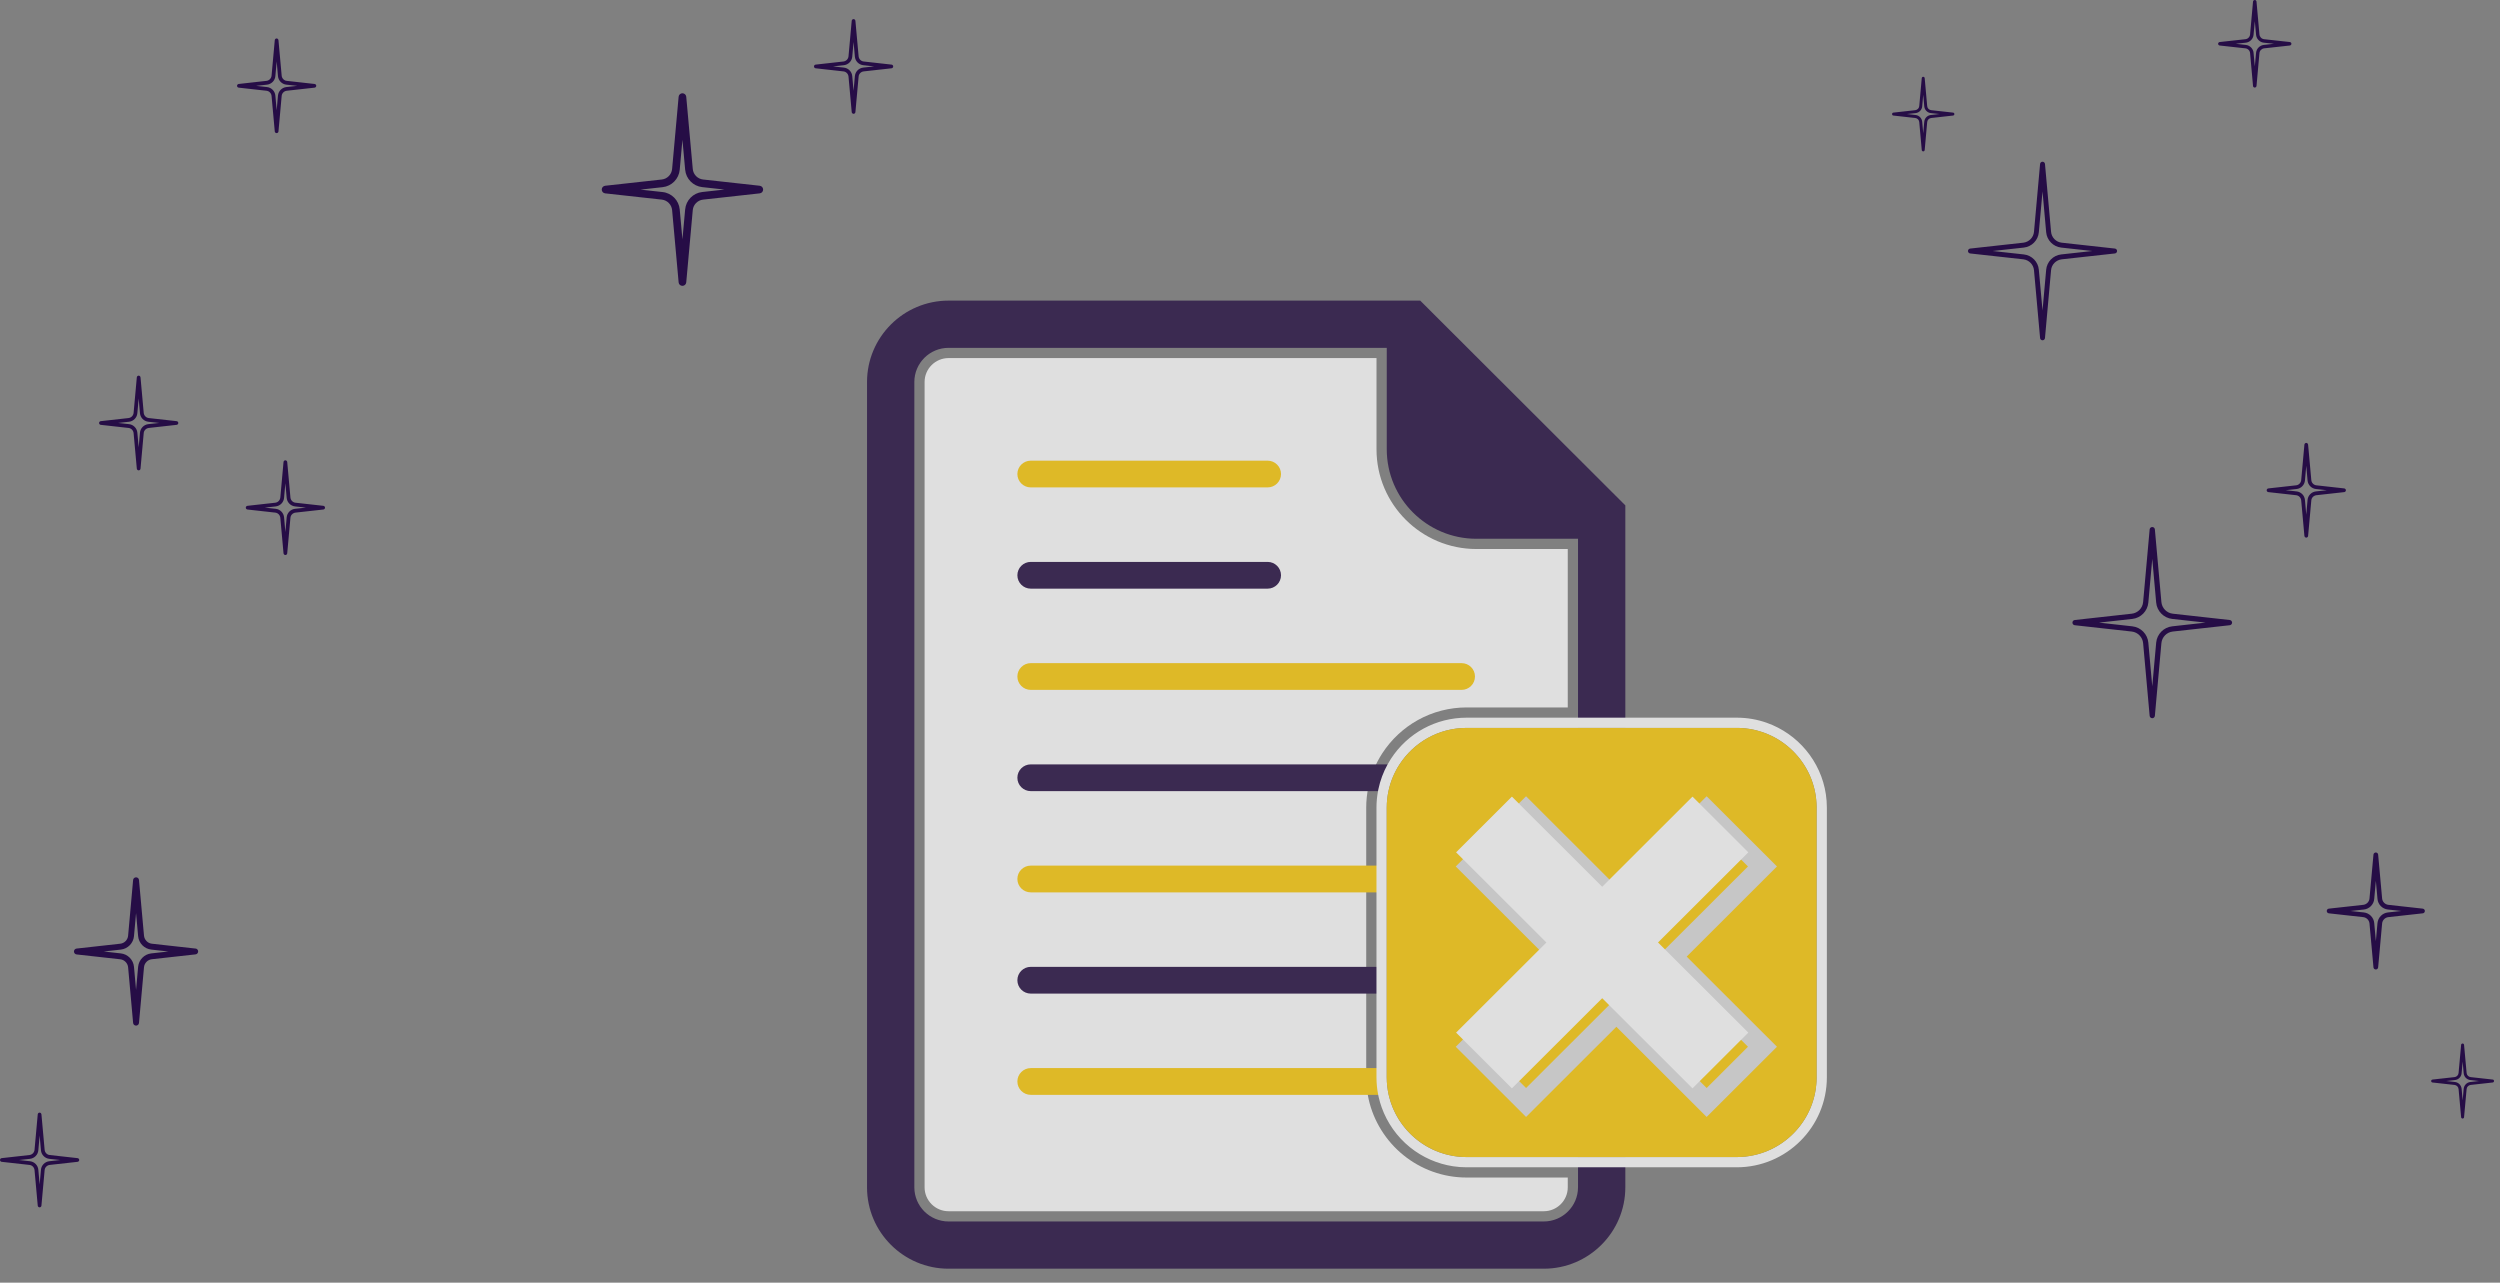 <svg width="306" height="157" viewBox="0 0 306 157" fill="none" xmlns="http://www.w3.org/2000/svg">
<rect x="0" y="0" width="306" height="157" fill="#808080" stroke="none"/>
<g opacity="0.75" clip-path="url(#clip0_28_258)">
<path d="M167.225 98.855V131.864C167.225 132.771 167.326 133.678 167.525 134.56C168.127 137.232 169.64 139.661 171.785 141.395C172.856 142.262 174.053 142.937 175.343 143.403C176.679 143.885 178.082 144.13 179.511 144.13H191.894V145.327C191.894 146.942 190.578 148.255 188.962 148.255H116.102C114.485 148.255 113.17 146.942 113.17 145.327V46.757C113.17 45.142 114.485 43.829 116.102 43.829H168.485V55.002C168.485 61.727 173.966 67.199 180.703 67.199H191.894V86.59H179.511C177.428 86.59 175.367 87.123 173.552 88.131C171.797 89.107 170.292 90.512 169.197 92.195C168.376 93.46 167.802 94.847 167.491 96.316C167.315 97.148 167.225 98.002 167.225 98.855Z" fill="white"/>
<path d="M180.537 82.805C180.537 81.901 179.803 81.168 178.897 81.168H126.167C125.261 81.168 124.527 81.901 124.527 82.805C124.527 83.71 125.261 84.442 126.167 84.442H178.897C179.803 84.442 180.537 83.71 180.537 82.805Z" fill="#FECC09"/>
<path d="M126.167 72.051H155.156C156.062 72.051 156.796 71.318 156.796 70.414C156.796 69.51 156.062 68.777 155.156 68.777H126.167C125.261 68.777 124.527 69.51 124.527 70.414C124.527 71.318 125.261 72.051 126.167 72.051Z" fill="#240D42"/>
<path d="M126.167 59.659H155.156C156.062 59.659 156.796 58.926 156.796 58.022C156.796 57.118 156.062 56.385 155.156 56.385H126.167C125.261 56.385 124.527 57.118 124.527 58.022C124.527 58.926 125.261 59.659 126.167 59.659Z" fill="#FECC09"/>
<path d="M198.94 61.858V89.096H193.149V65.945H180.703C174.658 65.945 169.74 61.036 169.74 55.002V42.576H116.102C113.793 42.576 111.915 44.451 111.915 46.757V145.327C111.915 147.633 113.793 149.508 116.102 149.508H188.961C191.27 149.508 193.149 147.633 193.149 145.327V141.623H198.94V145.327C198.94 150.821 194.463 155.289 188.961 155.289H116.102C110.6 155.289 106.124 150.821 106.124 145.327V46.757C106.124 41.264 110.6 36.795 116.102 36.795H173.835L198.94 61.858Z" fill="#240D42"/>
<path d="M126.167 134.009H169.358C169.244 133.311 169.184 132.594 169.184 131.865V130.735H126.167C125.261 130.735 124.527 131.468 124.527 132.372C124.527 133.277 125.261 134.009 126.167 134.009Z" fill="#FECC09"/>
<path d="M126.167 121.617H169.184V118.342H126.167C125.261 118.342 124.527 119.075 124.527 119.98C124.527 120.884 125.261 121.617 126.167 121.617V121.617Z" fill="#240D42"/>
<path d="M126.167 109.226H169.184V105.951H126.167C125.261 105.951 124.527 106.684 124.527 107.588C124.527 108.492 125.261 109.225 126.167 109.225V109.226Z" fill="#FECC09"/>
<path d="M126.167 93.56C125.261 93.56 124.527 94.293 124.527 95.197C124.527 96.101 125.261 96.834 126.167 96.834H169.338C169.514 95.688 169.837 94.59 170.288 93.559H126.167V93.56Z" fill="#240D42"/>
<path d="M223.487 97.221C222.879 93.158 220.04 89.813 216.258 88.473C215.106 88.065 213.867 87.843 212.577 87.843H179.511C175.761 87.843 172.299 89.725 170.25 92.877C170.105 93.101 169.969 93.328 169.842 93.56C169.32 94.504 168.943 95.516 168.719 96.575C168.701 96.661 168.684 96.747 168.667 96.834C168.543 97.499 168.48 98.178 168.48 98.855V131.864C168.48 132.584 168.551 133.305 168.691 134.009C168.71 134.102 168.729 134.193 168.75 134.284C168.845 134.709 168.966 135.126 169.113 135.535C169.789 137.435 170.99 139.139 172.576 140.422C174.102 141.657 175.938 142.46 177.867 142.753C178.409 142.835 178.959 142.877 179.511 142.877H212.577C218.66 142.877 223.608 137.937 223.608 131.864V98.855C223.608 98.3 223.567 97.754 223.487 97.221ZM222.353 131.864C222.353 131.956 222.351 132.048 222.349 132.139C222.347 132.211 222.344 132.284 222.341 132.357C222.337 132.439 222.331 132.52 222.325 132.601C222.323 132.635 222.32 132.67 222.317 132.705C222.299 132.913 222.275 133.119 222.244 133.323C222.239 133.354 222.234 133.385 222.229 133.416C222.227 133.434 222.224 133.452 222.22 133.469C222.209 133.537 222.197 133.605 222.185 133.673C222.17 133.753 222.153 133.833 222.136 133.911C222.13 133.944 222.122 133.978 222.115 134.01C222.096 134.093 222.076 134.177 222.055 134.259C222.045 134.297 222.035 134.335 222.025 134.373C222.005 134.45 221.984 134.526 221.961 134.601C221.95 134.639 221.94 134.676 221.927 134.714C221.917 134.751 221.904 134.789 221.892 134.826C221.881 134.864 221.868 134.902 221.855 134.938C221.844 134.975 221.831 135.012 221.818 135.049C221.805 135.086 221.792 135.124 221.779 135.16C221.752 135.233 221.725 135.307 221.697 135.38C221.669 135.452 221.64 135.525 221.609 135.596C221.58 135.668 221.549 135.74 221.517 135.811C221.486 135.882 221.453 135.952 221.42 136.023C221.387 136.093 221.353 136.163 221.317 136.232C221.283 136.301 221.248 136.369 221.211 136.438C221.18 136.497 221.147 136.557 221.114 136.615C221.108 136.625 221.103 136.636 221.097 136.645C221.064 136.704 221.03 136.762 220.996 136.82C220.991 136.829 220.985 136.839 220.979 136.848C220.945 136.906 220.91 136.963 220.874 137.021C220.869 137.029 220.864 137.037 220.859 137.043C220.822 137.102 220.785 137.161 220.746 137.219C220.743 137.223 220.74 137.228 220.737 137.233C220.697 137.294 220.656 137.354 220.614 137.414C220.608 137.423 220.602 137.433 220.595 137.442C220.556 137.496 220.517 137.551 220.478 137.605C220.475 137.61 220.472 137.614 220.469 137.617C220.426 137.677 220.382 137.735 220.337 137.793C220.337 137.794 220.336 137.795 220.334 137.797C220.287 137.857 220.24 137.918 220.192 137.977H220.191C220.143 138.038 220.094 138.097 220.045 138.156C220.044 138.156 220.043 138.158 220.042 138.158C219.995 138.214 219.947 138.269 219.899 138.324C219.844 138.386 219.787 138.448 219.73 138.509C219.681 138.562 219.631 138.615 219.58 138.667C219.576 138.671 219.572 138.674 219.569 138.678C219.517 138.731 219.464 138.784 219.411 138.836C219.409 138.838 219.405 138.841 219.403 138.844C219.348 138.897 219.293 138.949 219.238 139C219.236 139.002 219.234 139.004 219.233 139.006C219.177 139.058 219.12 139.11 219.062 139.161L219.059 139.163C219 139.216 218.941 139.266 218.882 139.317C218.822 139.367 218.761 139.417 218.7 139.466C218.699 139.467 218.698 139.468 218.697 139.469C218.639 139.515 218.581 139.561 218.523 139.606C218.512 139.614 218.502 139.622 218.491 139.629C218.437 139.671 218.383 139.711 218.327 139.752C218.321 139.757 218.315 139.761 218.308 139.766C218.246 139.811 218.184 139.855 218.122 139.898C218.069 139.934 218.015 139.97 217.962 140.005C217.955 140.011 217.948 140.015 217.94 140.02C217.922 140.032 217.904 140.044 217.886 140.055C217.838 140.087 217.791 140.117 217.742 140.147C217.729 140.156 217.715 140.165 217.7 140.173C217.649 140.204 217.598 140.236 217.546 140.266C217.525 140.278 217.505 140.291 217.484 140.303C217.435 140.331 217.385 140.359 217.336 140.387C217.316 140.399 217.295 140.41 217.274 140.421C217.217 140.453 217.159 140.484 217.1 140.514C217.075 140.528 217.05 140.541 217.023 140.554C216.976 140.578 216.929 140.602 216.881 140.626C216.88 140.626 216.878 140.627 216.877 140.628C216.82 140.656 216.762 140.683 216.704 140.71C216.702 140.712 216.699 140.712 216.697 140.714C216.668 140.727 216.639 140.74 216.611 140.753C216.531 140.79 216.451 140.825 216.37 140.859C216.336 140.873 216.303 140.887 216.269 140.901C216.237 140.914 216.206 140.927 216.174 140.939C216.151 140.948 216.128 140.958 216.104 140.966C216.071 140.979 216.039 140.992 216.006 141.004C215.945 141.027 215.884 141.049 215.822 141.071C215.788 141.083 215.754 141.095 215.719 141.107C215.678 141.12 215.637 141.134 215.595 141.147C215.557 141.16 215.519 141.172 215.481 141.184C215.443 141.196 215.404 141.208 215.366 141.219C215.289 141.242 215.212 141.264 215.133 141.285C215.091 141.297 215.047 141.308 215.003 141.319C214.969 141.328 214.934 141.337 214.899 141.345C214.861 141.355 214.821 141.364 214.782 141.373C214.428 141.455 214.066 141.518 213.698 141.56C213.657 141.565 213.616 141.569 213.575 141.573C213.449 141.586 213.323 141.596 213.196 141.605C213.118 141.609 213.04 141.613 212.961 141.616C212.833 141.621 212.706 141.624 212.577 141.624H179.511C179.37 141.624 179.23 141.621 179.091 141.615C179 141.611 178.91 141.606 178.821 141.599C178.763 141.595 178.705 141.591 178.648 141.586C178.577 141.579 178.506 141.573 178.435 141.565C178.377 141.558 178.318 141.552 178.259 141.544C178.224 141.54 178.189 141.535 178.154 141.529C178.107 141.523 178.061 141.516 178.015 141.509C177.956 141.5 177.898 141.491 177.841 141.481C177.799 141.474 177.756 141.466 177.714 141.458C177.685 141.453 177.655 141.447 177.626 141.441C177.565 141.429 177.504 141.417 177.443 141.403C177.397 141.394 177.352 141.384 177.308 141.373C177.274 141.365 177.24 141.357 177.206 141.349C177.196 141.347 177.185 141.344 177.175 141.342C177.115 141.327 177.054 141.312 176.994 141.296C176.986 141.294 176.978 141.291 176.969 141.288C176.919 141.275 176.87 141.262 176.82 141.248C176.797 141.241 176.774 141.234 176.752 141.227C176.698 141.212 176.646 141.196 176.593 141.179C176.59 141.179 176.586 141.177 176.582 141.176C176.53 141.16 176.478 141.143 176.427 141.126C176.399 141.117 176.371 141.107 176.344 141.097C176.309 141.086 176.273 141.074 176.238 141.06C176.211 141.051 176.184 141.042 176.157 141.032C176.126 141.02 176.094 141.008 176.063 140.996C176.022 140.981 175.981 140.965 175.94 140.949C175.925 140.943 175.908 140.937 175.893 140.93C175.843 140.911 175.794 140.891 175.746 140.87C175.736 140.866 175.727 140.862 175.717 140.858C175.671 140.839 175.625 140.819 175.579 140.799C175.523 140.774 175.466 140.748 175.41 140.722C175.377 140.707 175.345 140.692 175.313 140.677C175.279 140.661 175.246 140.645 175.212 140.628C175.191 140.618 175.17 140.607 175.149 140.596C175.11 140.577 175.071 140.557 175.033 140.538C175.011 140.527 174.99 140.515 174.969 140.504C174.933 140.486 174.897 140.467 174.862 140.446C174.81 140.419 174.759 140.391 174.708 140.362C174.665 140.337 174.622 140.313 174.579 140.287C174.547 140.27 174.515 140.251 174.484 140.231C174.433 140.2 174.382 140.17 174.332 140.138C174.283 140.108 174.235 140.076 174.186 140.045C174.144 140.018 174.103 139.99 174.062 139.962C173.987 139.913 173.914 139.861 173.84 139.809C173.787 139.771 173.734 139.732 173.682 139.693C173.629 139.654 173.576 139.615 173.525 139.575C173.297 139.398 173.076 139.21 172.865 139.014C172.823 138.975 172.781 138.935 172.739 138.896L172.721 138.878C172.675 138.834 172.631 138.79 172.586 138.745C172.526 138.685 172.466 138.624 172.407 138.561C172.373 138.525 172.34 138.489 172.307 138.454C172.295 138.44 172.282 138.426 172.27 138.412C172.233 138.372 172.197 138.332 172.162 138.292C172.159 138.289 172.156 138.286 172.154 138.281C172.11 138.233 172.068 138.184 172.027 138.135C172.022 138.129 172.017 138.123 172.012 138.117C171.972 138.069 171.932 138.021 171.894 137.973C171.89 137.969 171.886 137.964 171.882 137.958C171.848 137.916 171.814 137.874 171.781 137.83C171.761 137.805 171.742 137.78 171.723 137.755C171.7 137.725 171.678 137.696 171.657 137.667C171.642 137.647 171.628 137.628 171.614 137.608C171.579 137.561 171.546 137.515 171.513 137.468C171.472 137.411 171.433 137.354 171.394 137.296C171.358 137.242 171.322 137.188 171.286 137.133C171.281 137.124 171.275 137.115 171.27 137.106C171.237 137.056 171.205 137.005 171.175 136.955C171.17 136.948 171.166 136.942 171.162 136.935C171.131 136.885 171.101 136.835 171.073 136.785C171.063 136.77 171.055 136.755 171.047 136.741C171.025 136.704 171.004 136.667 170.983 136.629C170.964 136.596 170.946 136.564 170.929 136.532C170.919 136.514 170.909 136.496 170.9 136.478C170.877 136.437 170.855 136.396 170.834 136.354C170.82 136.327 170.806 136.3 170.792 136.273C170.776 136.241 170.759 136.209 170.744 136.177C170.727 136.142 170.71 136.108 170.693 136.073C170.681 136.048 170.668 136.022 170.657 135.996C170.641 135.964 170.626 135.93 170.611 135.897C170.593 135.859 170.576 135.821 170.559 135.783C170.555 135.773 170.55 135.762 170.546 135.752C170.524 135.703 170.503 135.653 170.482 135.603C170.472 135.578 170.462 135.554 170.453 135.529C170.435 135.488 170.418 135.446 170.402 135.404C170.398 135.394 170.394 135.384 170.39 135.374C170.368 135.317 170.346 135.26 170.326 135.203C170.306 135.149 170.286 135.094 170.267 135.039C170.246 134.978 170.225 134.916 170.206 134.855C170.201 134.841 170.197 134.826 170.192 134.812C170.152 134.687 170.115 134.562 170.081 134.436C170.042 134.295 170.007 134.152 169.974 134.009C169.818 133.319 169.735 132.601 169.735 131.864V98.855C169.735 98.162 169.809 97.486 169.947 96.834C170.197 95.65 170.664 94.544 171.304 93.56C173.047 90.875 176.075 89.096 179.511 89.096H212.577C212.706 89.096 212.833 89.099 212.961 89.103C213.04 89.106 213.118 89.11 213.196 89.115C213.323 89.123 213.449 89.134 213.575 89.147C213.599 89.149 213.623 89.151 213.647 89.154C213.671 89.157 213.694 89.159 213.717 89.162C213.886 89.181 214.053 89.206 214.219 89.234C214.34 89.254 214.46 89.277 214.578 89.302C214.617 89.31 214.656 89.318 214.694 89.326C214.777 89.344 214.859 89.364 214.939 89.384C214.979 89.394 215.02 89.404 215.059 89.415C215.266 89.469 215.471 89.53 215.673 89.598C215.702 89.607 215.732 89.618 215.761 89.628C215.843 89.655 215.925 89.685 216.006 89.716C216.039 89.728 216.071 89.74 216.104 89.753C216.141 89.767 216.179 89.782 216.216 89.798C216.235 89.805 216.255 89.812 216.274 89.821C216.306 89.834 216.338 89.847 216.37 89.861C216.451 89.894 216.531 89.93 216.611 89.966C216.639 89.979 216.668 89.992 216.697 90.006C216.699 90.007 216.702 90.008 216.704 90.009C216.762 90.036 216.82 90.063 216.877 90.092C216.878 90.092 216.88 90.093 216.881 90.094C216.929 90.117 216.976 90.141 217.023 90.165C217.05 90.178 217.075 90.192 217.1 90.205C217.159 90.236 217.217 90.266 217.274 90.298C217.295 90.309 217.316 90.32 217.336 90.333C217.385 90.361 217.435 90.388 217.484 90.417C217.505 90.429 217.525 90.441 217.546 90.453C217.598 90.484 217.649 90.515 217.7 90.547C217.715 90.555 217.729 90.564 217.742 90.573C217.791 90.602 217.838 90.633 217.886 90.664C217.904 90.675 217.922 90.688 217.94 90.7C217.952 90.707 217.964 90.715 217.974 90.722C218.013 90.748 218.052 90.774 218.09 90.799C218.107 90.811 218.124 90.823 218.141 90.835C218.196 90.873 218.251 90.912 218.304 90.951C218.312 90.956 218.32 90.962 218.327 90.967C218.383 91.008 218.437 91.049 218.491 91.09C218.504 91.099 218.516 91.108 218.527 91.117C218.571 91.15 218.614 91.184 218.656 91.218C218.671 91.23 218.686 91.242 218.7 91.253C218.715 91.265 218.729 91.276 218.743 91.288C218.79 91.326 218.836 91.364 218.882 91.402C218.933 91.446 218.984 91.49 219.034 91.534C219.109 91.599 219.182 91.666 219.255 91.734C219.304 91.781 219.354 91.828 219.403 91.875C219.405 91.878 219.409 91.881 219.411 91.884C219.464 91.935 219.517 91.988 219.569 92.041C219.572 92.045 219.576 92.049 219.58 92.052C219.612 92.085 219.644 92.118 219.675 92.151C219.802 92.284 219.924 92.421 220.042 92.561C220.101 92.63 220.159 92.7 220.215 92.77C220.244 92.806 220.272 92.842 220.3 92.878C220.34 92.93 220.38 92.981 220.418 93.034C220.458 93.086 220.496 93.139 220.534 93.192C220.576 93.25 220.617 93.308 220.657 93.367C220.687 93.411 220.717 93.455 220.746 93.5C220.75 93.505 220.754 93.511 220.757 93.517C220.794 93.572 220.829 93.627 220.863 93.682C220.899 93.738 220.933 93.794 220.967 93.85C220.997 93.9 221.026 93.95 221.055 94.001C221.06 94.008 221.064 94.016 221.068 94.023C221.101 94.079 221.132 94.135 221.163 94.192C221.194 94.248 221.224 94.304 221.253 94.36C221.289 94.428 221.324 94.496 221.357 94.565C221.382 94.616 221.407 94.667 221.431 94.719C221.433 94.724 221.436 94.729 221.438 94.734C221.464 94.79 221.49 94.845 221.514 94.901C221.57 95.026 221.623 95.152 221.674 95.279C221.695 95.334 221.716 95.388 221.737 95.443C221.762 95.51 221.786 95.576 221.809 95.643C221.827 95.695 221.845 95.746 221.862 95.798C221.904 95.926 221.944 96.056 221.981 96.186C221.989 96.212 221.996 96.239 222.003 96.265C222.018 96.316 222.031 96.367 222.045 96.418C222.059 96.474 222.073 96.531 222.086 96.587C222.092 96.609 222.097 96.631 222.102 96.653C222.114 96.703 222.125 96.753 222.136 96.804C222.15 96.87 222.163 96.936 222.176 97.003C222.176 97.005 222.176 97.007 222.178 97.009C222.189 97.069 222.2 97.129 222.21 97.189C222.225 97.269 222.237 97.349 222.249 97.429C222.258 97.489 222.266 97.549 222.273 97.609C222.273 97.61 222.273 97.612 222.273 97.613C222.28 97.665 222.286 97.717 222.292 97.769C222.295 97.799 222.299 97.828 222.301 97.858C222.319 98.028 222.332 98.2 222.34 98.373C222.342 98.407 222.343 98.443 222.345 98.478C222.347 98.519 222.348 98.561 222.349 98.603C222.349 98.63 222.35 98.657 222.351 98.684C222.351 98.741 222.352 98.797 222.352 98.854V131.864L222.353 131.864Z" fill="white"/>
<path d="M222.353 98.855V131.864C222.353 137.246 217.968 141.624 212.577 141.624H179.511C174.859 141.624 170.956 138.362 169.974 134.009C169.818 133.319 169.735 132.601 169.735 131.864V98.855C169.735 98.162 169.809 97.486 169.947 96.834C170.197 95.65 170.664 94.544 171.304 93.56C173.047 90.875 176.075 89.096 179.511 89.096H212.577C217.968 89.096 222.353 93.474 222.353 98.855Z" fill="#FECC09"/>
<g style="mix-blend-mode:multiply">
<path d="M206.449 117.089L215.726 107.828L217.501 106.055L215.769 104.326L208.895 97.463L208.007 98.349L207.12 99.236L197.842 108.497L196.997 107.654L196.11 106.767L186.79 97.463L185.902 98.349L185.015 99.236L179.958 104.283L178.183 106.055L178.225 106.099L187.503 115.36L188.39 116.246L189.235 117.089L179.07 127.237L178.183 128.123L183.282 133.214L185.057 134.986L186.79 136.715L197.842 125.681L205.386 133.214L207.162 134.986L208.894 136.715L210.669 134.943L215.726 129.895L217.501 128.123L206.449 117.089H206.449ZM213.951 128.123L208.895 133.171L207.162 131.442L199.483 123.775L197.842 122.137L196.954 123.023L196.202 123.774L186.79 133.171L185.945 132.328L185.057 131.442L181.733 128.123L192.786 117.089L191.053 115.36L181.733 106.055L186.79 101.008L197.842 112.041L199.483 110.403L208.895 101.008L212.219 104.326L213.107 105.213L213.951 106.055L203.786 116.203L202.899 117.089L212.219 126.393L213.107 127.28L213.951 128.123Z" fill="#DDDDDD"/>
</g>
<path d="M196.11 122.18L185.057 133.214L178.226 126.393L189.278 115.36L178.226 104.326L185.057 97.506L196.11 108.54L207.162 97.506L213.994 104.326L202.941 115.36L213.994 126.393L207.162 133.214L196.11 122.18Z" fill="white"/>
</g>
<path d="M23.934 116.104L18.596 115.511C18.084 115.458 17.671 115.039 17.625 114.52L17.012 107.711C16.999 107.524 16.839 107.385 16.653 107.385C16.466 107.385 16.307 107.524 16.293 107.711L15.681 114.526C15.634 115.039 15.229 115.458 14.709 115.511L9.371 116.104C9.192 116.124 9.052 116.277 9.052 116.463C9.052 116.65 9.192 116.803 9.371 116.823L14.709 117.415C15.222 117.468 15.634 117.888 15.681 118.4L16.293 125.209C16.307 125.395 16.466 125.535 16.653 125.535C16.839 125.535 16.999 125.395 17.012 125.209L17.625 118.393C17.671 117.881 18.077 117.462 18.596 117.408L23.934 116.816C24.114 116.796 24.254 116.643 24.254 116.457C24.254 116.27 24.114 116.117 23.934 116.097V116.104ZM18.516 116.696C17.665 116.789 16.986 117.482 16.906 118.34L16.653 121.162L16.4 118.34C16.32 117.482 15.648 116.789 14.789 116.696L12.699 116.463L14.789 116.23C15.641 116.137 16.32 115.445 16.4 114.586L16.653 111.764L16.906 114.586C16.986 115.445 17.658 116.137 18.516 116.23L20.606 116.463L18.516 116.696ZM258.864 30.424L252.355 29.705C251.662 29.632 251.11 29.066 251.05 28.374L250.305 20.067C250.291 19.914 250.158 19.794 250.005 19.794C249.852 19.794 249.719 19.914 249.706 20.067L248.96 28.374C248.9 29.066 248.348 29.625 247.656 29.705L241.146 30.424C240.993 30.444 240.88 30.57 240.88 30.723C240.88 30.876 240.993 31.003 241.146 31.023L247.656 31.741C248.348 31.821 248.9 32.38 248.96 33.073L249.706 41.379C249.719 41.532 249.852 41.652 250.005 41.652C250.158 41.652 250.291 41.532 250.305 41.379L251.05 33.073C251.11 32.38 251.662 31.821 252.355 31.741L258.864 31.023C259.017 31.003 259.13 30.876 259.13 30.723C259.13 30.57 259.017 30.444 258.864 30.424ZM252.288 31.142C251.31 31.249 250.538 32.041 250.451 33.013L250.005 38.005L249.553 33.013C249.466 32.034 248.694 31.249 247.716 31.142L243.902 30.723L247.716 30.304C248.694 30.197 249.466 29.405 249.553 28.427L250.005 23.435L250.451 28.427C250.538 29.405 251.31 30.191 252.288 30.304L256.102 30.723L252.288 31.142ZM12.333 52.002L15.734 52.381C16.06 52.414 16.32 52.681 16.353 53.013L16.746 57.36C16.759 57.48 16.859 57.573 16.972 57.573C17.085 57.573 17.192 57.48 17.199 57.36L17.591 53.013C17.618 52.687 17.878 52.421 18.21 52.381L21.618 52.002C21.738 51.988 21.824 51.889 21.824 51.776C21.824 51.662 21.738 51.562 21.618 51.549L18.21 51.17C17.884 51.136 17.625 50.87 17.591 50.538L17.199 46.191C17.185 46.071 17.085 45.978 16.972 45.978C16.859 45.978 16.753 46.071 16.746 46.191L16.353 50.538C16.32 50.864 16.067 51.13 15.734 51.17L12.333 51.549C12.213 51.562 12.127 51.662 12.127 51.776C12.127 51.889 12.213 51.988 12.333 52.002ZM15.788 51.622C16.333 51.562 16.766 51.123 16.812 50.577L16.972 48.78L17.132 50.577C17.179 51.123 17.611 51.562 18.157 51.622L19.488 51.769L18.157 51.915C17.611 51.975 17.179 52.414 17.132 52.96L16.972 54.757L16.812 52.96C16.766 52.414 16.333 51.975 15.788 51.915L14.456 51.769L15.788 51.622ZM99.837 8.36L103.238 8.739C103.564 8.772 103.824 9.039 103.857 9.371L104.25 13.718C104.263 13.837 104.363 13.931 104.476 13.931C104.589 13.931 104.696 13.837 104.702 13.718L105.095 9.371C105.122 9.045 105.381 8.779 105.714 8.739L109.122 8.36C109.242 8.346 109.328 8.247 109.328 8.133C109.328 8.02 109.242 7.92 109.122 7.907L105.714 7.528C105.388 7.494 105.128 7.228 105.095 6.895L104.702 2.549C104.689 2.429 104.589 2.336 104.476 2.336C104.363 2.336 104.256 2.429 104.25 2.549L103.857 6.895C103.824 7.222 103.571 7.488 103.238 7.528L99.837 7.907C99.717 7.92 99.631 8.02 99.631 8.133C99.631 8.247 99.717 8.346 99.837 8.36ZM103.291 7.98C103.837 7.92 104.27 7.481 104.316 6.935L104.476 5.138L104.636 6.935C104.682 7.481 105.115 7.92 105.661 7.98L106.992 8.127L105.661 8.273C105.115 8.333 104.682 8.772 104.636 9.318L104.476 11.115L104.316 9.318C104.27 8.772 103.837 8.333 103.291 8.273L101.96 8.127L103.291 7.98ZM30.291 62.365L33.692 62.744C34.018 62.778 34.277 63.044 34.311 63.377L34.703 67.723C34.717 67.843 34.816 67.936 34.93 67.936C35.043 67.936 35.149 67.843 35.156 67.723L35.549 63.377C35.575 63.05 35.835 62.784 36.168 62.744L39.575 62.365C39.695 62.352 39.782 62.252 39.782 62.139C39.782 62.025 39.695 61.926 39.575 61.912L36.168 61.533C35.842 61.5 35.582 61.233 35.549 60.901L35.156 56.554C35.143 56.434 35.043 56.341 34.93 56.341C34.816 56.341 34.71 56.434 34.703 56.554L34.311 60.901C34.277 61.227 34.024 61.493 33.692 61.533L30.291 61.912C30.171 61.926 30.084 62.025 30.084 62.139C30.084 62.252 30.171 62.352 30.291 62.365ZM33.745 61.986C34.291 61.926 34.723 61.486 34.77 60.941L34.93 59.143L35.089 60.941C35.136 61.486 35.569 61.926 36.114 61.986L37.446 62.132L36.114 62.278C35.569 62.338 35.136 62.778 35.089 63.323L34.93 65.12L34.77 63.323C34.723 62.778 34.291 62.338 33.745 62.278L32.414 62.132L33.745 61.986ZM277.647 60.235L281.048 60.614C281.374 60.648 281.633 60.914 281.667 61.247L282.059 65.593C282.073 65.713 282.173 65.806 282.286 65.806C282.399 65.806 282.505 65.713 282.512 65.593L282.905 61.247C282.931 60.92 283.191 60.654 283.524 60.614L286.932 60.235C287.051 60.222 287.138 60.122 287.138 60.009C287.138 59.895 287.051 59.796 286.932 59.782L283.524 59.403C283.198 59.37 282.938 59.103 282.905 58.771L282.512 54.425C282.499 54.305 282.399 54.212 282.286 54.212C282.173 54.212 282.066 54.305 282.059 54.425L281.667 58.771C281.633 59.097 281.381 59.363 281.048 59.403L277.647 59.782C277.527 59.796 277.44 59.895 277.44 60.009C277.44 60.122 277.527 60.222 277.647 60.235ZM281.101 59.856C281.647 59.796 282.079 59.356 282.126 58.811L282.286 57.014L282.445 58.811C282.492 59.356 282.925 59.796 283.47 59.856L284.802 60.002L283.47 60.148C282.925 60.208 282.492 60.648 282.445 61.193L282.286 62.99L282.126 61.193C282.079 60.648 281.647 60.208 281.101 60.148L279.77 60.002L281.101 59.856ZM231.748 14.144L234.431 14.443C234.69 14.47 234.896 14.683 234.916 14.942L235.223 18.363C235.229 18.456 235.309 18.53 235.402 18.53C235.495 18.53 235.575 18.456 235.582 18.363L235.888 14.942C235.908 14.683 236.114 14.476 236.374 14.443L239.056 14.144C239.15 14.13 239.216 14.057 239.216 13.964C239.216 13.871 239.15 13.791 239.056 13.784L236.374 13.485C236.114 13.458 235.908 13.245 235.888 12.986L235.582 9.564C235.575 9.471 235.495 9.398 235.402 9.398C235.309 9.398 235.229 9.471 235.223 9.564L234.916 12.986C234.896 13.245 234.69 13.451 234.431 13.485L231.748 13.784C231.655 13.797 231.589 13.871 231.589 13.964C231.589 14.057 231.655 14.137 231.748 14.144ZM234.47 13.844C234.896 13.797 235.243 13.451 235.276 13.019L235.402 11.601L235.529 13.019C235.569 13.451 235.908 13.797 236.334 13.844L237.386 13.957L236.334 14.077C235.901 14.124 235.562 14.47 235.529 14.902L235.402 16.32L235.276 14.902C235.236 14.47 234.896 14.124 234.47 14.077L233.419 13.957L234.47 13.844ZM271.69 5.571L274.838 5.917C275.144 5.95 275.384 6.197 275.41 6.503L275.77 10.523C275.776 10.636 275.87 10.716 275.983 10.716C276.096 10.716 276.182 10.629 276.196 10.523L276.555 6.503C276.582 6.197 276.821 5.957 277.128 5.917L280.276 5.571C280.382 5.558 280.469 5.464 280.469 5.358C280.469 5.251 280.389 5.158 280.276 5.145L277.128 4.799C276.821 4.766 276.582 4.519 276.555 4.213L276.196 0.193C276.182 0.08 276.096 0 275.983 0C275.87 0 275.783 0.087 275.77 0.193L275.41 4.213C275.384 4.519 275.144 4.766 274.838 4.799L271.69 5.145C271.583 5.158 271.497 5.251 271.497 5.358C271.497 5.464 271.577 5.558 271.69 5.571ZM274.884 5.225C275.39 5.172 275.79 4.759 275.836 4.26L275.989 2.596L276.142 4.26C276.189 4.766 276.588 5.172 277.094 5.225L278.326 5.358L277.094 5.498C276.588 5.551 276.189 5.964 276.142 6.463L275.989 8.127L275.836 6.463C275.79 5.957 275.39 5.551 274.884 5.498L273.653 5.358L274.884 5.225ZM305.108 132.138L302.406 131.838C302.147 131.811 301.94 131.598 301.914 131.339L301.601 127.891C301.594 127.798 301.514 127.725 301.421 127.725C301.328 127.725 301.248 127.798 301.241 127.891L300.929 131.339C300.902 131.598 300.696 131.811 300.436 131.838L297.734 132.138C297.641 132.151 297.574 132.224 297.574 132.317C297.574 132.41 297.641 132.49 297.734 132.497L300.436 132.796C300.696 132.823 300.902 133.036 300.929 133.296L301.241 136.743C301.248 136.837 301.328 136.91 301.421 136.91C301.514 136.91 301.594 136.837 301.601 136.743L301.914 133.296C301.94 133.036 302.147 132.823 302.406 132.796L305.108 132.497C305.202 132.484 305.268 132.41 305.268 132.317C305.268 132.224 305.202 132.144 305.108 132.138ZM302.366 132.437C301.934 132.484 301.594 132.836 301.554 133.269L301.428 134.693L301.301 133.269C301.261 132.836 300.922 132.484 300.489 132.437L299.431 132.317L300.489 132.197C300.922 132.151 301.268 131.798 301.301 131.366L301.428 129.941L301.554 131.366C301.594 131.798 301.934 132.151 302.366 132.197L303.425 132.317L302.366 132.437ZM9.491 141.755L6.083 141.376C5.757 141.343 5.498 141.076 5.464 140.744L5.072 136.397C5.058 136.277 4.959 136.184 4.845 136.184C4.732 136.184 4.626 136.277 4.619 136.397L4.226 140.744C4.193 141.07 3.94 141.336 3.607 141.376L0.206 141.755C0.087 141.769 0 141.868 0 141.982C0 142.095 0.087 142.194 0.206 142.208L3.607 142.587C3.934 142.62 4.193 142.887 4.226 143.219L4.619 147.566C4.632 147.686 4.726 147.779 4.845 147.779C4.965 147.779 5.065 147.686 5.072 147.566L5.464 143.219C5.491 142.893 5.751 142.627 6.083 142.587L9.491 142.208C9.611 142.194 9.697 142.095 9.697 141.982C9.697 141.868 9.611 141.769 9.491 141.755ZM6.037 142.135C5.491 142.194 5.058 142.634 5.012 143.18L4.852 144.977L4.692 143.18C4.646 142.634 4.213 142.194 3.667 142.135L2.336 141.988L3.667 141.842C4.213 141.782 4.646 141.343 4.692 140.797L4.852 139L5.012 140.797C5.058 141.343 5.491 141.782 6.037 141.842L7.368 141.988L6.037 142.135ZM296.549 111.218L292.336 110.752C291.93 110.706 291.611 110.38 291.571 109.974L291.085 104.603C291.071 104.456 290.945 104.343 290.799 104.343C290.652 104.343 290.526 104.456 290.512 104.603L290.026 109.974C289.993 110.38 289.667 110.706 289.261 110.752L285.048 111.218C284.901 111.232 284.795 111.358 284.795 111.505C284.795 111.651 284.901 111.771 285.048 111.791L289.261 112.257C289.667 112.303 289.987 112.629 290.026 113.035L290.512 118.407C290.526 118.553 290.652 118.666 290.799 118.666C290.945 118.666 291.071 118.553 291.085 118.407L291.571 113.035C291.604 112.629 291.93 112.303 292.336 112.257L296.549 111.791C296.696 111.777 296.802 111.651 296.802 111.505C296.802 111.358 296.696 111.238 296.549 111.218ZM292.276 111.684C291.604 111.758 291.071 112.303 291.005 112.976L290.805 115.199L290.605 112.976C290.546 112.303 290.013 111.758 289.341 111.684L287.69 111.505L289.341 111.325C290.013 111.252 290.546 110.706 290.605 110.034L290.805 107.811L291.005 110.034C291.065 110.706 291.597 111.252 292.276 111.325L293.927 111.505L292.276 111.684ZM38.504 10.277L35.096 9.897C34.77 9.864 34.51 9.598 34.477 9.265L34.084 4.919C34.071 4.799 33.971 4.706 33.858 4.706C33.745 4.706 33.638 4.799 33.632 4.919L33.239 9.265C33.206 9.591 32.953 9.857 32.62 9.897L29.219 10.277C29.099 10.29 29.013 10.39 29.013 10.503C29.013 10.616 29.099 10.716 29.219 10.729L32.62 11.108C32.946 11.142 33.206 11.408 33.239 11.741L33.632 16.087C33.645 16.207 33.738 16.293 33.858 16.293C33.978 16.293 34.078 16.2 34.084 16.087L34.477 11.741C34.504 11.415 34.763 11.149 35.096 11.108L38.504 10.729C38.624 10.716 38.71 10.616 38.71 10.503C38.71 10.39 38.624 10.29 38.504 10.277ZM35.049 10.656C34.504 10.716 34.071 11.155 34.024 11.701L33.865 13.498L33.705 11.701C33.658 11.155 33.226 10.716 32.68 10.656L31.349 10.509L32.68 10.363C33.226 10.303 33.658 9.864 33.705 9.318L33.865 7.521L34.024 9.318C34.071 9.864 34.504 10.303 35.049 10.363L36.381 10.509L35.049 10.656ZM272.921 75.889L265.952 75.117C265.214 75.037 264.621 74.439 264.555 73.693L263.756 64.801C263.743 64.635 263.603 64.508 263.437 64.508C263.27 64.508 263.13 64.635 263.117 64.801L262.318 73.693C262.252 74.439 261.666 75.037 260.921 75.117L253.952 75.889C253.792 75.909 253.666 76.043 253.666 76.209C253.666 76.375 253.786 76.508 253.952 76.528L260.921 77.3C261.659 77.38 262.252 77.979 262.318 78.725L263.117 87.617C263.13 87.783 263.27 87.91 263.437 87.91C263.603 87.91 263.743 87.783 263.756 87.617L264.555 78.725C264.621 77.979 265.207 77.38 265.952 77.3L272.921 76.528C273.081 76.508 273.207 76.375 273.207 76.209C273.207 76.043 273.087 75.909 272.921 75.889ZM265.879 76.662C264.834 76.775 264.009 77.62 263.916 78.665L263.437 84.01L262.957 78.665C262.864 77.62 262.039 76.775 260.994 76.662L256.914 76.209L260.994 75.756C262.039 75.643 262.864 74.798 262.957 73.753L263.437 68.408L263.916 73.753C264.009 74.798 264.834 75.643 265.879 75.756L269.959 76.209L265.879 76.662ZM92.988 22.736L86.053 21.971C85.387 21.898 84.855 21.358 84.795 20.686L83.996 11.841C83.976 11.601 83.77 11.415 83.53 11.415C83.291 11.415 83.084 11.601 83.064 11.841L82.266 20.686C82.206 21.352 81.673 21.898 81.008 21.971L74.072 22.736C73.833 22.763 73.653 22.962 73.653 23.202C73.653 23.442 73.833 23.641 74.072 23.668L81.008 24.433C81.673 24.507 82.206 25.046 82.266 25.718L83.064 34.564C83.084 34.81 83.291 34.989 83.53 34.989C83.77 34.989 83.976 34.803 83.996 34.564L84.795 25.718C84.855 25.052 85.387 24.507 86.053 24.433L92.988 23.668C93.228 23.641 93.407 23.442 93.407 23.202C93.407 22.962 93.228 22.763 92.988 22.736ZM85.953 23.502C84.841 23.621 83.963 24.52 83.863 25.631L83.53 29.299L83.198 25.638C83.098 24.527 82.219 23.628 81.108 23.508L78.392 23.209L81.108 22.909C82.219 22.79 83.098 21.891 83.198 20.779L83.53 17.112L83.863 20.773C83.963 21.891 84.841 22.783 85.953 22.903L88.669 23.202L85.953 23.502Z" fill="#260D46"/>
<defs>
<clipPath id="clip0_28_258">
<rect width="163" height="121" fill="white" transform="translate(71 35.542)"/>
</clipPath>
</defs>
</svg>
